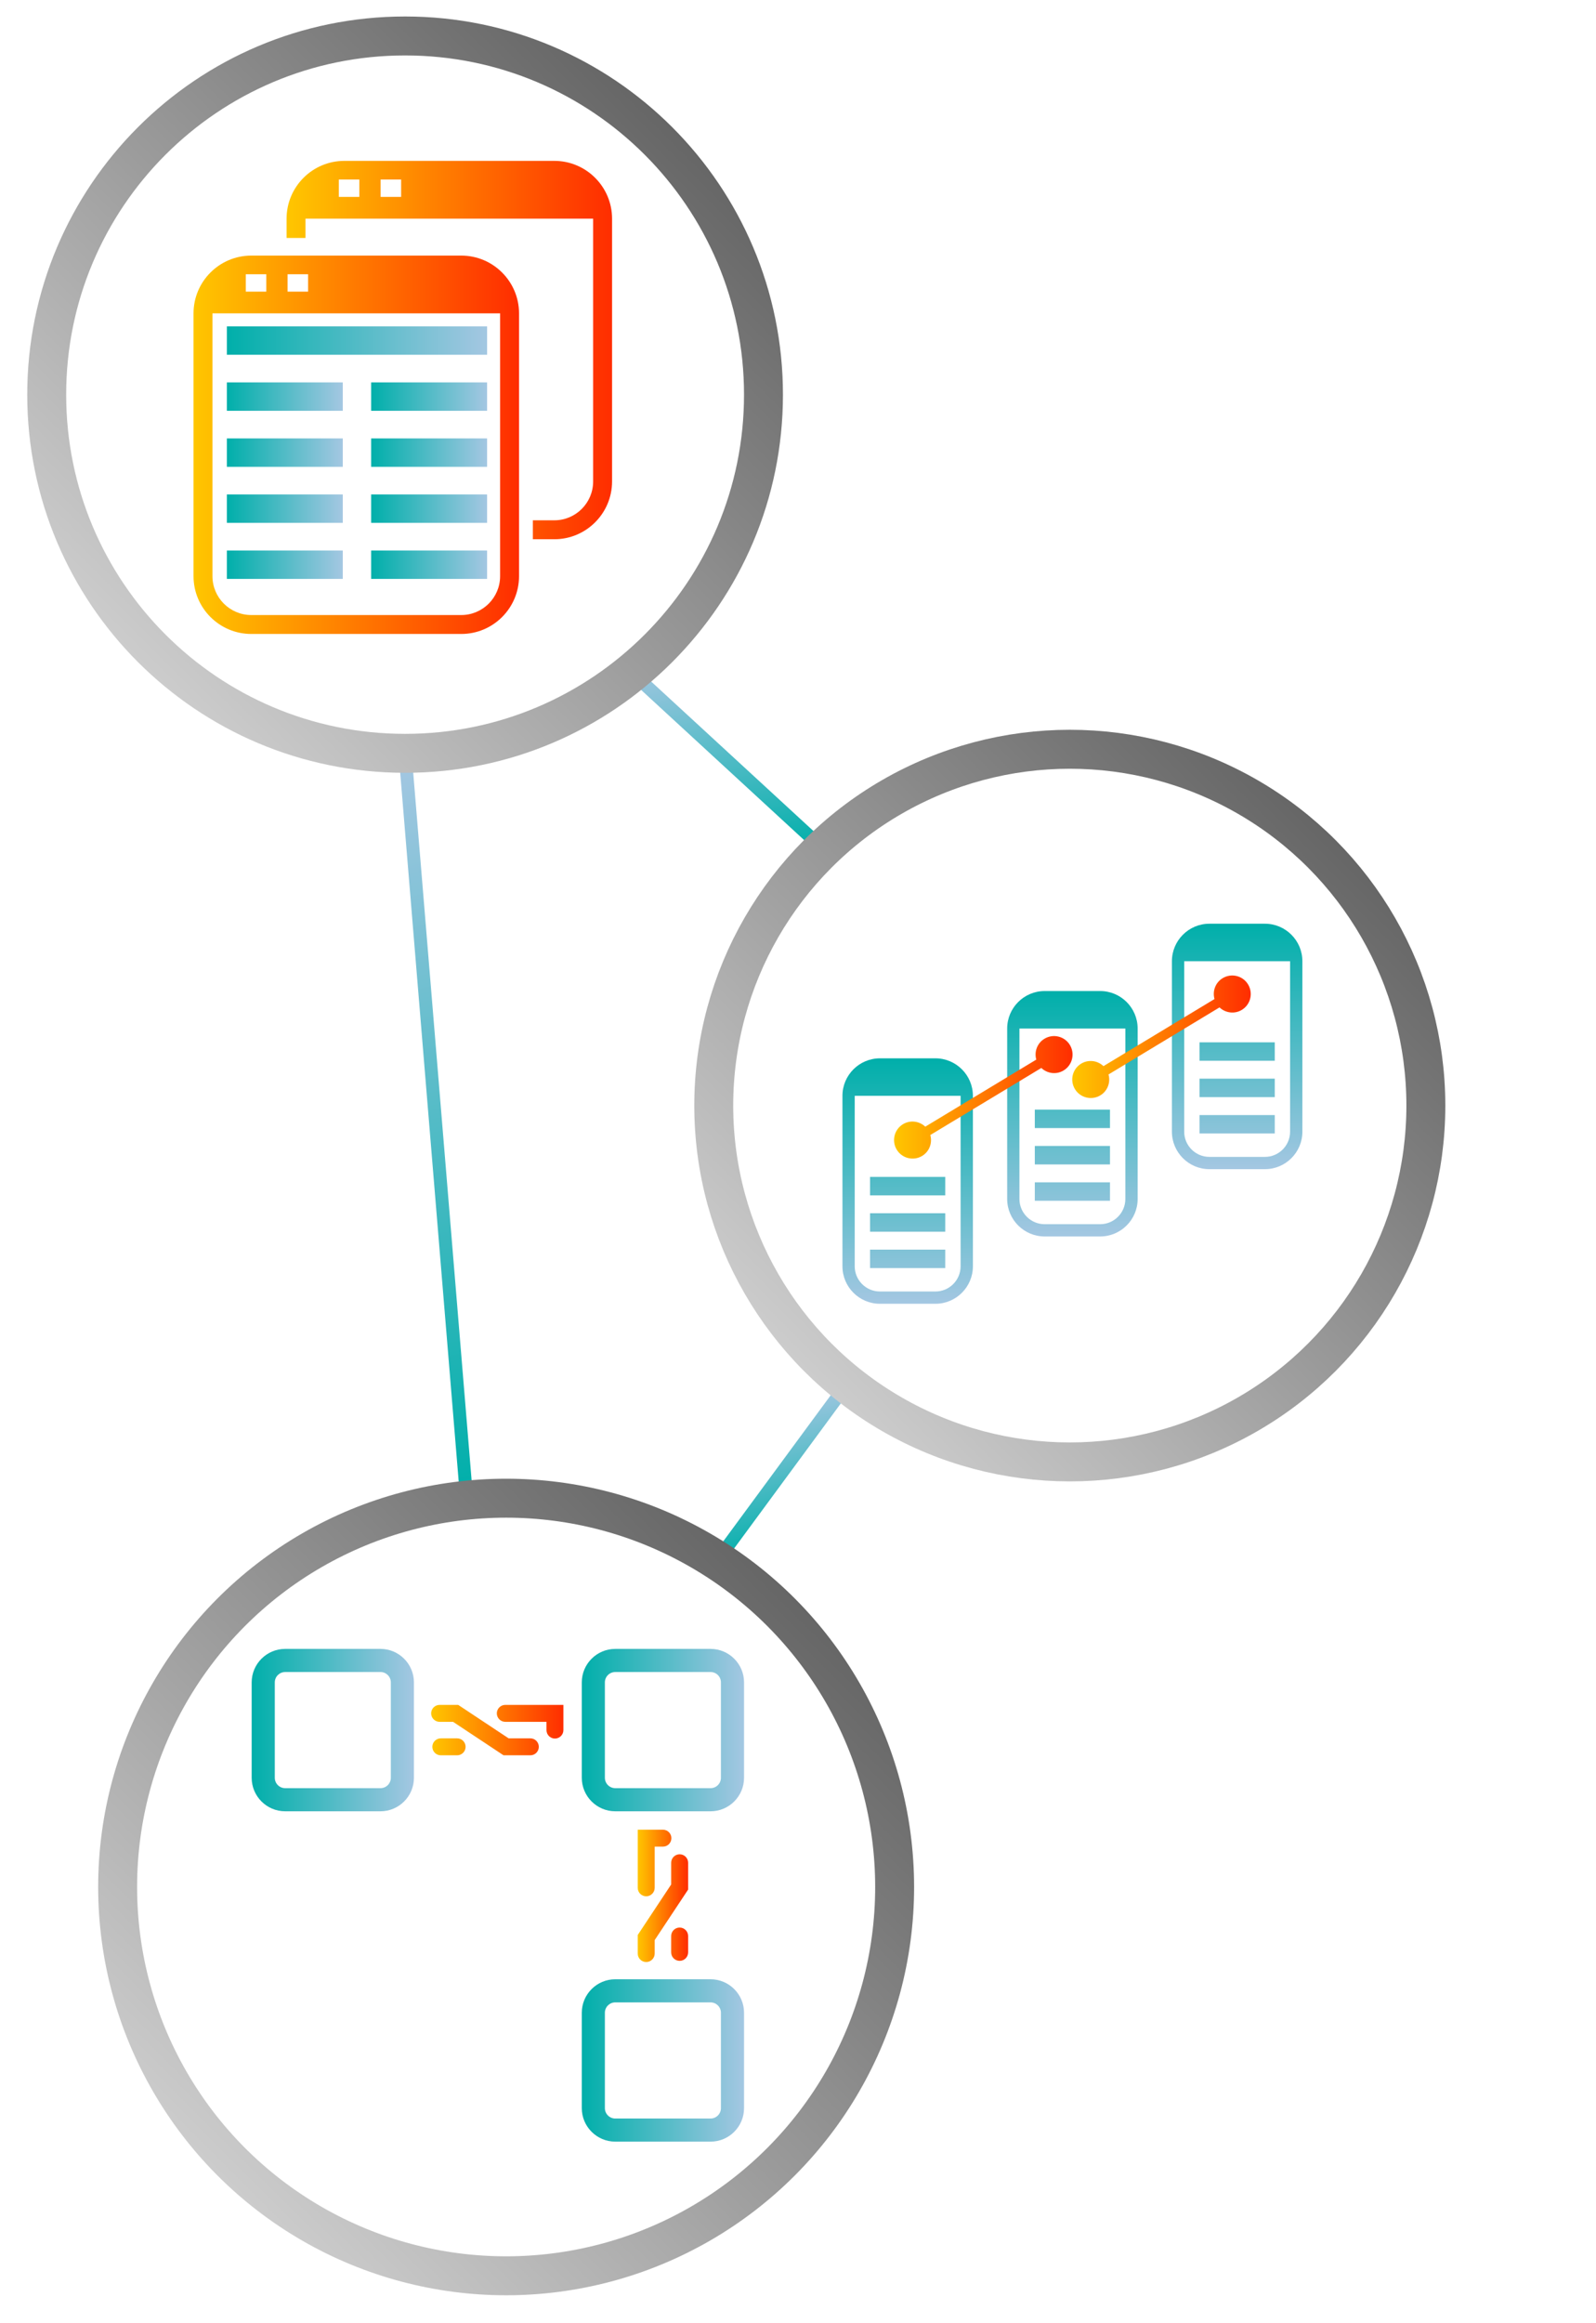 <?xml version="1.0" encoding="utf-8"?>
<!-- Generator: Adobe Illustrator 16.0.0, SVG Export Plug-In . SVG Version: 6.00 Build 0)  -->
<!DOCTYPE svg PUBLIC "-//W3C//DTD SVG 1.1//EN" "http://www.w3.org/Graphics/SVG/1.1/DTD/svg11.dtd">
<svg version="1.1" id="Layer_1" xmlns="http://www.w3.org/2000/svg" xmlns:xlink="http://www.w3.org/1999/xlink" x="0px" y="0px"
	 width="246px" height="357.742px" viewBox="0 0 246 357.742" enable-background="new 0 0 246 357.742" xml:space="preserve">
<linearGradient id="SVGID_1_" gradientUnits="userSpaceOnUse" x1="229.754" y1="417.158" x2="263.963" y2="417.158" gradientTransform="matrix(-0.233 -0.972 -0.972 0.233 574.713 259.38)">
	<stop  offset="0.001" style="stop-color:#00AFAA"/>
	<stop  offset="1" style="stop-color:#A4C7E2"/>
</linearGradient>
<line fill="none" stroke="url(#SVGID_1_)" stroke-width="2" stroke-miterlimit="10" x1="126.167" y1="130.074" x2="96.833" y2="103.075"/>
<linearGradient id="SVGID_2_" gradientUnits="userSpaceOnUse" x1="145.904" y1="473.48" x2="258.272" y2="473.48" gradientTransform="matrix(-0.233 -0.972 -0.972 0.233 574.713 259.38)">
	<stop  offset="0.001" style="stop-color:#00AFAA"/>
	<stop  offset="1" style="stop-color:#A4C7E2"/>
</linearGradient>
<line fill="none" stroke="url(#SVGID_2_)" stroke-width="2" stroke-miterlimit="10" x1="71.834" y1="229.742" x2="62.5" y2="116.741"/>
<linearGradient id="SVGID_3_" gradientUnits="userSpaceOnUse" x1="125.905" y1="434.087" x2="149.228" y2="434.087" gradientTransform="matrix(-0.233 -0.972 -0.972 0.233 574.713 259.38)">
	<stop  offset="0.001" style="stop-color:#00AFAA"/>
	<stop  offset="1" style="stop-color:#A4C7E2"/>
</linearGradient>
<line fill="none" stroke="url(#SVGID_3_)" stroke-width="2" stroke-miterlimit="10" x1="130.533" y1="213.194" x2="110.5" y2="240.408"/>
<linearGradient id="SVGID_4_" gradientUnits="userSpaceOnUse" x1="123.966" y1="454.435" x2="205.823" y2="536.293" gradientTransform="matrix(1 0 0 -1 0 665.644)">
	<stop  offset="0.001" style="stop-color:#CCCCCC"/>
	<stop  offset="1" style="stop-color:#666666"/>
</linearGradient>
<circle fill="none" stroke="url(#SVGID_4_)" stroke-width="6" stroke-miterlimit="10" cx="164.894" cy="170.28" r="54.881"/>
<linearGradient id="SVGID_5_" gradientUnits="userSpaceOnUse" x1="33.549" y1="330.55" x2="122.478" y2="419.479" gradientTransform="matrix(1 0 0 -1 0 665.644)">
	<stop  offset="0.001" style="stop-color:#CCCCCC"/>
	<stop  offset="1" style="stop-color:#666666"/>
</linearGradient>
<circle fill="none" stroke="url(#SVGID_5_)" stroke-width="6" stroke-miterlimit="10" cx="78.013" cy="290.63" r="59.882"/>
<linearGradient id="SVGID_6_" gradientUnits="userSpaceOnUse" x1="21.256" y1="563.678" x2="103.623" y2="646.045" gradientTransform="matrix(1 0 0 -1 0 665.644)">
	<stop  offset="0.001" style="stop-color:#CCCCCC"/>
	<stop  offset="1" style="stop-color:#666666"/>
</linearGradient>
<path fill="none" stroke="url(#SVGID_6_)" stroke-width="6" stroke-miterlimit="10" d="M117.68,60.784
	c0-30.511-24.73-55.245-55.239-55.245c-30.512,0-55.242,24.734-55.242,55.245c0,30.508,24.73,55.243,55.242,55.243
	C92.95,116.027,117.68,91.292,117.68,60.784z"/>
<g>
	<linearGradient id="SVGID_7_" gradientUnits="userSpaceOnUse" x1="34.968" y1="52.45" x2="75.079" y2="52.45">
		<stop  offset="0.001" style="stop-color:#00AFAA"/>
		<stop  offset="1" style="stop-color:#A4C7E2"/>
	</linearGradient>
	<rect x="34.968" y="50.262" fill="url(#SVGID_7_)" width="40.111" height="4.376"/>
	<g>
		<linearGradient id="SVGID_8_" gradientUnits="userSpaceOnUse" x1="34.968" y1="61.083" x2="52.834" y2="61.083">
			<stop  offset="0.001" style="stop-color:#00AFAA"/>
			<stop  offset="1" style="stop-color:#A4C7E2"/>
		</linearGradient>
		<rect x="34.968" y="58.896" fill="url(#SVGID_8_)" width="17.866" height="4.374"/>
		<linearGradient id="SVGID_9_" gradientUnits="userSpaceOnUse" x1="57.209" y1="61.083" x2="75.079" y2="61.083">
			<stop  offset="0.001" style="stop-color:#00AFAA"/>
			<stop  offset="1" style="stop-color:#A4C7E2"/>
		</linearGradient>
		<rect x="57.209" y="58.896" fill="url(#SVGID_9_)" width="17.87" height="4.374"/>
	</g>
	<g>
		<linearGradient id="SVGID_10_" gradientUnits="userSpaceOnUse" x1="34.968" y1="69.714" x2="52.834" y2="69.714">
			<stop  offset="0.001" style="stop-color:#00AFAA"/>
			<stop  offset="1" style="stop-color:#A4C7E2"/>
		</linearGradient>
		<rect x="34.968" y="67.526" fill="url(#SVGID_10_)" width="17.866" height="4.375"/>
		<linearGradient id="SVGID_11_" gradientUnits="userSpaceOnUse" x1="57.209" y1="69.714" x2="75.079" y2="69.714">
			<stop  offset="0.001" style="stop-color:#00AFAA"/>
			<stop  offset="1" style="stop-color:#A4C7E2"/>
		</linearGradient>
		<rect x="57.209" y="67.526" fill="url(#SVGID_11_)" width="17.87" height="4.375"/>
	</g>
	<g>
		<linearGradient id="SVGID_12_" gradientUnits="userSpaceOnUse" x1="34.968" y1="78.343" x2="52.834" y2="78.343">
			<stop  offset="0.001" style="stop-color:#00AFAA"/>
			<stop  offset="1" style="stop-color:#A4C7E2"/>
		</linearGradient>
		<rect x="34.968" y="76.154" fill="url(#SVGID_12_)" width="17.866" height="4.376"/>
		<linearGradient id="SVGID_13_" gradientUnits="userSpaceOnUse" x1="57.209" y1="78.343" x2="75.079" y2="78.343">
			<stop  offset="0.001" style="stop-color:#00AFAA"/>
			<stop  offset="1" style="stop-color:#A4C7E2"/>
		</linearGradient>
		<rect x="57.209" y="76.154" fill="url(#SVGID_13_)" width="17.87" height="4.376"/>
	</g>
	<g>
		<linearGradient id="SVGID_14_" gradientUnits="userSpaceOnUse" x1="34.968" y1="86.974" x2="52.834" y2="86.974">
			<stop  offset="0.001" style="stop-color:#00AFAA"/>
			<stop  offset="1" style="stop-color:#A4C7E2"/>
		</linearGradient>
		<rect x="34.968" y="84.787" fill="url(#SVGID_14_)" width="17.866" height="4.375"/>
		<linearGradient id="SVGID_15_" gradientUnits="userSpaceOnUse" x1="57.209" y1="86.974" x2="75.079" y2="86.974">
			<stop  offset="0.001" style="stop-color:#00AFAA"/>
			<stop  offset="1" style="stop-color:#A4C7E2"/>
		</linearGradient>
		<rect x="57.209" y="84.787" fill="url(#SVGID_15_)" width="17.87" height="4.375"/>
	</g>
	<linearGradient id="SVGID_16_" gradientUnits="userSpaceOnUse" x1="29.829" y1="68.504" x2="80" y2="68.504">
		<stop  offset="0.001" style="stop-color:#FFC600"/>
		<stop  offset="1" style="stop-color:#FF2D00"/>
	</linearGradient>
	<path fill="url(#SVGID_16_)" d="M71.102,39.366H38.729c-4.907,0-8.9,3.991-8.9,8.896v40.481c0,4.907,3.993,8.898,8.9,8.898h32.374
		c4.907,0,8.898-3.991,8.898-8.898V48.263C80,43.358,76.009,39.366,71.102,39.366z M44.325,42.242h3.163v2.674h-3.163V42.242z
		 M37.884,42.242h3.161v2.674h-3.161V42.242z M77.083,88.744c0,3.297-2.682,5.982-5.98,5.982H38.729
		c-3.297,0-5.982-2.685-5.982-5.982V48.263h44.336V88.744z"/>
	<linearGradient id="SVGID_17_" gradientUnits="userSpaceOnUse" x1="44.172" y1="53.916" x2="94.341" y2="53.916">
		<stop  offset="0.001" style="stop-color:#FFC600"/>
		<stop  offset="1" style="stop-color:#FF2D00"/>
	</linearGradient>
	<path fill="url(#SVGID_17_)" d="M85.445,24.778H53.07c-4.909,0-8.898,3.993-8.898,8.9v2.971h2.916v-2.971h44.335v40.479
		c0,3.298-2.682,5.98-5.979,5.98h-3.313v2.916h3.313c4.907,0,8.896-3.991,8.896-8.896V33.678
		C94.341,28.771,90.352,24.778,85.445,24.778z M55.387,30.329h-3.163v-2.676h3.163V30.329z M61.83,30.329h-3.164v-2.676h3.164
		V30.329z"/>
</g>
<g>
	<linearGradient id="SVGID_18_" gradientUnits="userSpaceOnUse" x1="139.903" y1="163.002" x2="139.903" y2="200.805">
		<stop  offset="0.001" style="stop-color:#00AFAA"/>
		<stop  offset="1" style="stop-color:#A4C7E2"/>
	</linearGradient>
	<path fill="url(#SVGID_18_)" d="M145.695,184.109h-11.59v-2.843h11.59V184.109z M145.695,186.863h-11.59v2.84h11.59V186.863z
		 M145.695,192.464h-11.59v2.841h11.59V192.464z M149.958,168.774v26.259c0,3.182-2.592,5.771-5.773,5.771h-8.562
		c-3.183,0-5.773-2.59-5.773-5.771v-26.259c0-3.181,2.591-5.772,5.773-5.772h8.562C147.366,163.002,149.958,165.593,149.958,168.774
		z M148.062,168.774h-16.32v26.259c0,2.136,1.741,3.879,3.881,3.879h8.562c2.137,0,3.877-1.743,3.877-3.879V168.774z"/>
	<linearGradient id="SVGID_19_" gradientUnits="userSpaceOnUse" x1="165.295" y1="152.637" x2="165.295" y2="190.438">
		<stop  offset="0.001" style="stop-color:#00AFAA"/>
		<stop  offset="1" style="stop-color:#A4C7E2"/>
	</linearGradient>
	<path fill="url(#SVGID_19_)" d="M171.087,173.741H159.5v-2.839h11.587V173.741z M171.087,176.499H159.5v2.842h11.587V176.499z
		 M171.087,182.096H159.5v2.843h11.587V182.096z M175.351,158.409v26.256c0,3.183-2.592,5.772-5.774,5.772h-8.562
		c-3.181,0-5.773-2.59-5.773-5.772v-26.256c0-3.183,2.593-5.771,5.773-5.771h8.562C172.759,152.637,175.351,155.226,175.351,158.409
		z M173.456,158.409H157.13v26.256c0,2.14,1.745,3.883,3.884,3.883h8.562c2.14,0,3.88-1.743,3.88-3.883V158.409z"/>
	<linearGradient id="SVGID_20_" gradientUnits="userSpaceOnUse" x1="190.688" y1="142.27" x2="190.688" y2="180.072">
		<stop  offset="0.001" style="stop-color:#00AFAA"/>
		<stop  offset="1" style="stop-color:#A4C7E2"/>
	</linearGradient>
	<path fill="url(#SVGID_20_)" d="M196.485,163.377h-11.592v-2.839h11.592V163.377z M196.485,166.135h-11.592v2.841h11.592V166.135z
		 M196.485,171.738h-11.592v2.836h11.592V171.738z M200.743,148.044v26.257c0,3.183-2.588,5.771-5.773,5.771h-8.563
		c-3.183,0-5.774-2.589-5.774-5.771v-26.257c0-3.182,2.592-5.774,5.774-5.774h8.563C198.155,142.27,200.743,144.862,200.743,148.044
		z M198.849,148.044h-16.322v26.257c0,2.138,1.743,3.88,3.88,3.88h8.563c2.138,0,3.879-1.742,3.879-3.88V148.044z"/>
	<linearGradient id="SVGID_21_" gradientUnits="userSpaceOnUse" x1="137.805" y1="169.008" x2="165.318" y2="169.008">
		<stop  offset="0.001" style="stop-color:#FFC600"/>
		<stop  offset="1" style="stop-color:#FF2D00"/>
	</linearGradient>
	<path fill="url(#SVGID_21_)" d="M164.909,160.949c-0.816-1.349-2.568-1.782-3.919-0.965c-1.127,0.68-1.604,2.009-1.264,3.214
		l-17.109,10.329c-0.91-0.861-2.311-1.06-3.436-0.382c-1.347,0.814-1.779,2.569-0.967,3.92c0.814,1.346,2.568,1.783,3.92,0.97
		c1.126-0.684,1.6-2.015,1.258-3.222l17.113-10.327c0.91,0.866,2.312,1.065,3.434,0.382
		C165.287,164.053,165.721,162.302,164.909,160.949z"/>
	<linearGradient id="SVGID_22_" gradientUnits="userSpaceOnUse" x1="165.269" y1="159.679" x2="192.785" y2="159.679">
		<stop  offset="0.001" style="stop-color:#FFC600"/>
		<stop  offset="1" style="stop-color:#FF2D00"/>
	</linearGradient>
	<path fill="url(#SVGID_22_)" d="M192.375,151.624c-0.813-1.353-2.568-1.783-3.922-0.968c-1.121,0.675-1.598,2.008-1.255,3.214
		l-17.114,10.333c-0.909-0.865-2.308-1.063-3.431-0.388c-1.354,0.815-1.787,2.57-0.972,3.92c0.814,1.348,2.567,1.784,3.919,0.969
		c1.126-0.679,1.603-2.011,1.259-3.218l17.111-10.329c0.912,0.864,2.312,1.063,3.438,0.384
		C192.755,154.728,193.188,152.974,192.375,151.624z"/>
</g>
<g>
	<linearGradient id="SVGID_23_" gradientUnits="userSpaceOnUse" x1="66.455" y1="266.465" x2="86.84" y2="266.465">
		<stop  offset="0.001" style="stop-color:#FFC600"/>
		<stop  offset="1" style="stop-color:#FF2D00"/>
	</linearGradient>
	<path fill="url(#SVGID_23_)" d="M81.748,270.347h-4.135l-7.778-5.154h-2.076c-0.718,0-1.304-0.587-1.304-1.307
		c0-0.718,0.586-1.304,1.304-1.304h2.864l7.776,5.154h3.348c0.722,0,1.302,0.585,1.302,1.305S82.47,270.347,81.748,270.347z
		 M85.532,267.769c-0.718,0-1.3-0.583-1.3-1.305l0,0v-1.271h-6.348c-0.718,0-1.307-0.587-1.307-1.307
		c0-0.718,0.589-1.304,1.307-1.304h8.956v3.882C86.84,267.184,86.254,267.769,85.532,267.769z M70.462,270.347h-2.523
		c-0.717,0-1.301-0.586-1.301-1.306s0.584-1.305,1.301-1.305h2.523c0.718,0,1.302,0.585,1.302,1.305S71.18,270.347,70.462,270.347z"
		/>
	<linearGradient id="SVGID_24_" gradientUnits="userSpaceOnUse" x1="38.792" y1="266.465" x2="63.802" y2="266.465">
		<stop  offset="0.001" style="stop-color:#00AFAA"/>
		<stop  offset="1" style="stop-color:#A4C7E2"/>
	</linearGradient>
	<path fill="url(#SVGID_24_)" d="M58.648,278.97H43.954c-2.848,0-5.162-2.313-5.162-5.159v-14.692c0-2.846,2.314-5.159,5.162-5.159
		h14.695c2.839,0,5.153,2.313,5.153,5.159v14.692C63.802,276.657,61.487,278.97,58.648,278.97z M43.954,257.522
		c-0.881,0-1.599,0.715-1.599,1.597v14.692c0,0.881,0.718,1.597,1.599,1.597h14.695c0.877,0,1.594-0.716,1.594-1.597v-14.692
		c0-0.882-0.717-1.597-1.594-1.597H43.954z"/>
	<linearGradient id="SVGID_25_" gradientUnits="userSpaceOnUse" x1="98.297" y1="291.996" x2="106.064" y2="291.996">
		<stop  offset="0.001" style="stop-color:#FFC600"/>
		<stop  offset="1" style="stop-color:#FF2D00"/>
	</linearGradient>
	<path fill="url(#SVGID_25_)" d="M106.063,286.897v4.133l-5.155,7.778v2.075c0,0.721-0.591,1.303-1.309,1.303
		c-0.717,0-1.302-0.582-1.302-1.303v-2.862l5.153-7.778v-3.346c0-0.72,0.587-1.305,1.305-1.305
		C105.479,285.593,106.063,286.177,106.063,286.897z M103.484,283.112c0,0.72-0.584,1.302-1.302,1.302c0,0,0,0-0.004,0h-1.27v6.346
		c0,0.721-0.591,1.303-1.309,1.303c-0.717,0-1.302-0.582-1.302-1.303v-8.955h3.881C102.896,281.804,103.484,282.389,103.484,283.112
		z M106.063,298.182v2.519c0,0.72-0.584,1.305-1.309,1.305c-0.718,0-1.305-0.585-1.305-1.305v-2.519
		c0-0.721,0.587-1.306,1.305-1.306C105.479,296.877,106.063,297.462,106.063,298.182z"/>
	<linearGradient id="SVGID_26_" gradientUnits="userSpaceOnUse" x1="89.674" y1="317.346" x2="114.684" y2="317.346">
		<stop  offset="0.001" style="stop-color:#00AFAA"/>
		<stop  offset="1" style="stop-color:#A4C7E2"/>
	</linearGradient>
	<path fill="url(#SVGID_26_)" d="M109.525,329.849H94.834c-2.845,0-5.16-2.313-5.16-5.157v-14.693c0-2.845,2.314-5.157,5.16-5.157
		h14.691c2.845,0,5.159,2.312,5.159,5.157v14.693C114.684,327.536,112.37,329.849,109.525,329.849z M94.834,308.402
		c-0.883,0-1.601,0.716-1.601,1.597v14.693c0,0.881,0.718,1.598,1.601,1.598h14.691c0.878,0,1.596-0.717,1.596-1.598v-14.693
		c0-0.881-0.718-1.597-1.596-1.597H94.834z"/>
	<linearGradient id="SVGID_27_" gradientUnits="userSpaceOnUse" x1="89.674" y1="266.465" x2="114.684" y2="266.465">
		<stop  offset="0.001" style="stop-color:#00AFAA"/>
		<stop  offset="1" style="stop-color:#A4C7E2"/>
	</linearGradient>
	<path fill="url(#SVGID_27_)" d="M109.525,278.97H94.834c-2.845,0-5.16-2.313-5.16-5.161v-14.693c0-2.843,2.314-5.156,5.16-5.156
		h14.691c2.845,0,5.159,2.313,5.159,5.156v14.693C114.684,276.657,112.37,278.97,109.525,278.97z M94.834,257.522
		c-0.883,0-1.601,0.713-1.601,1.594v14.693c0,0.882,0.718,1.599,1.601,1.599h14.691c0.878,0,1.596-0.717,1.596-1.599v-14.693
		c0-0.881-0.718-1.594-1.596-1.594H94.834z"/>
</g>
</svg>
